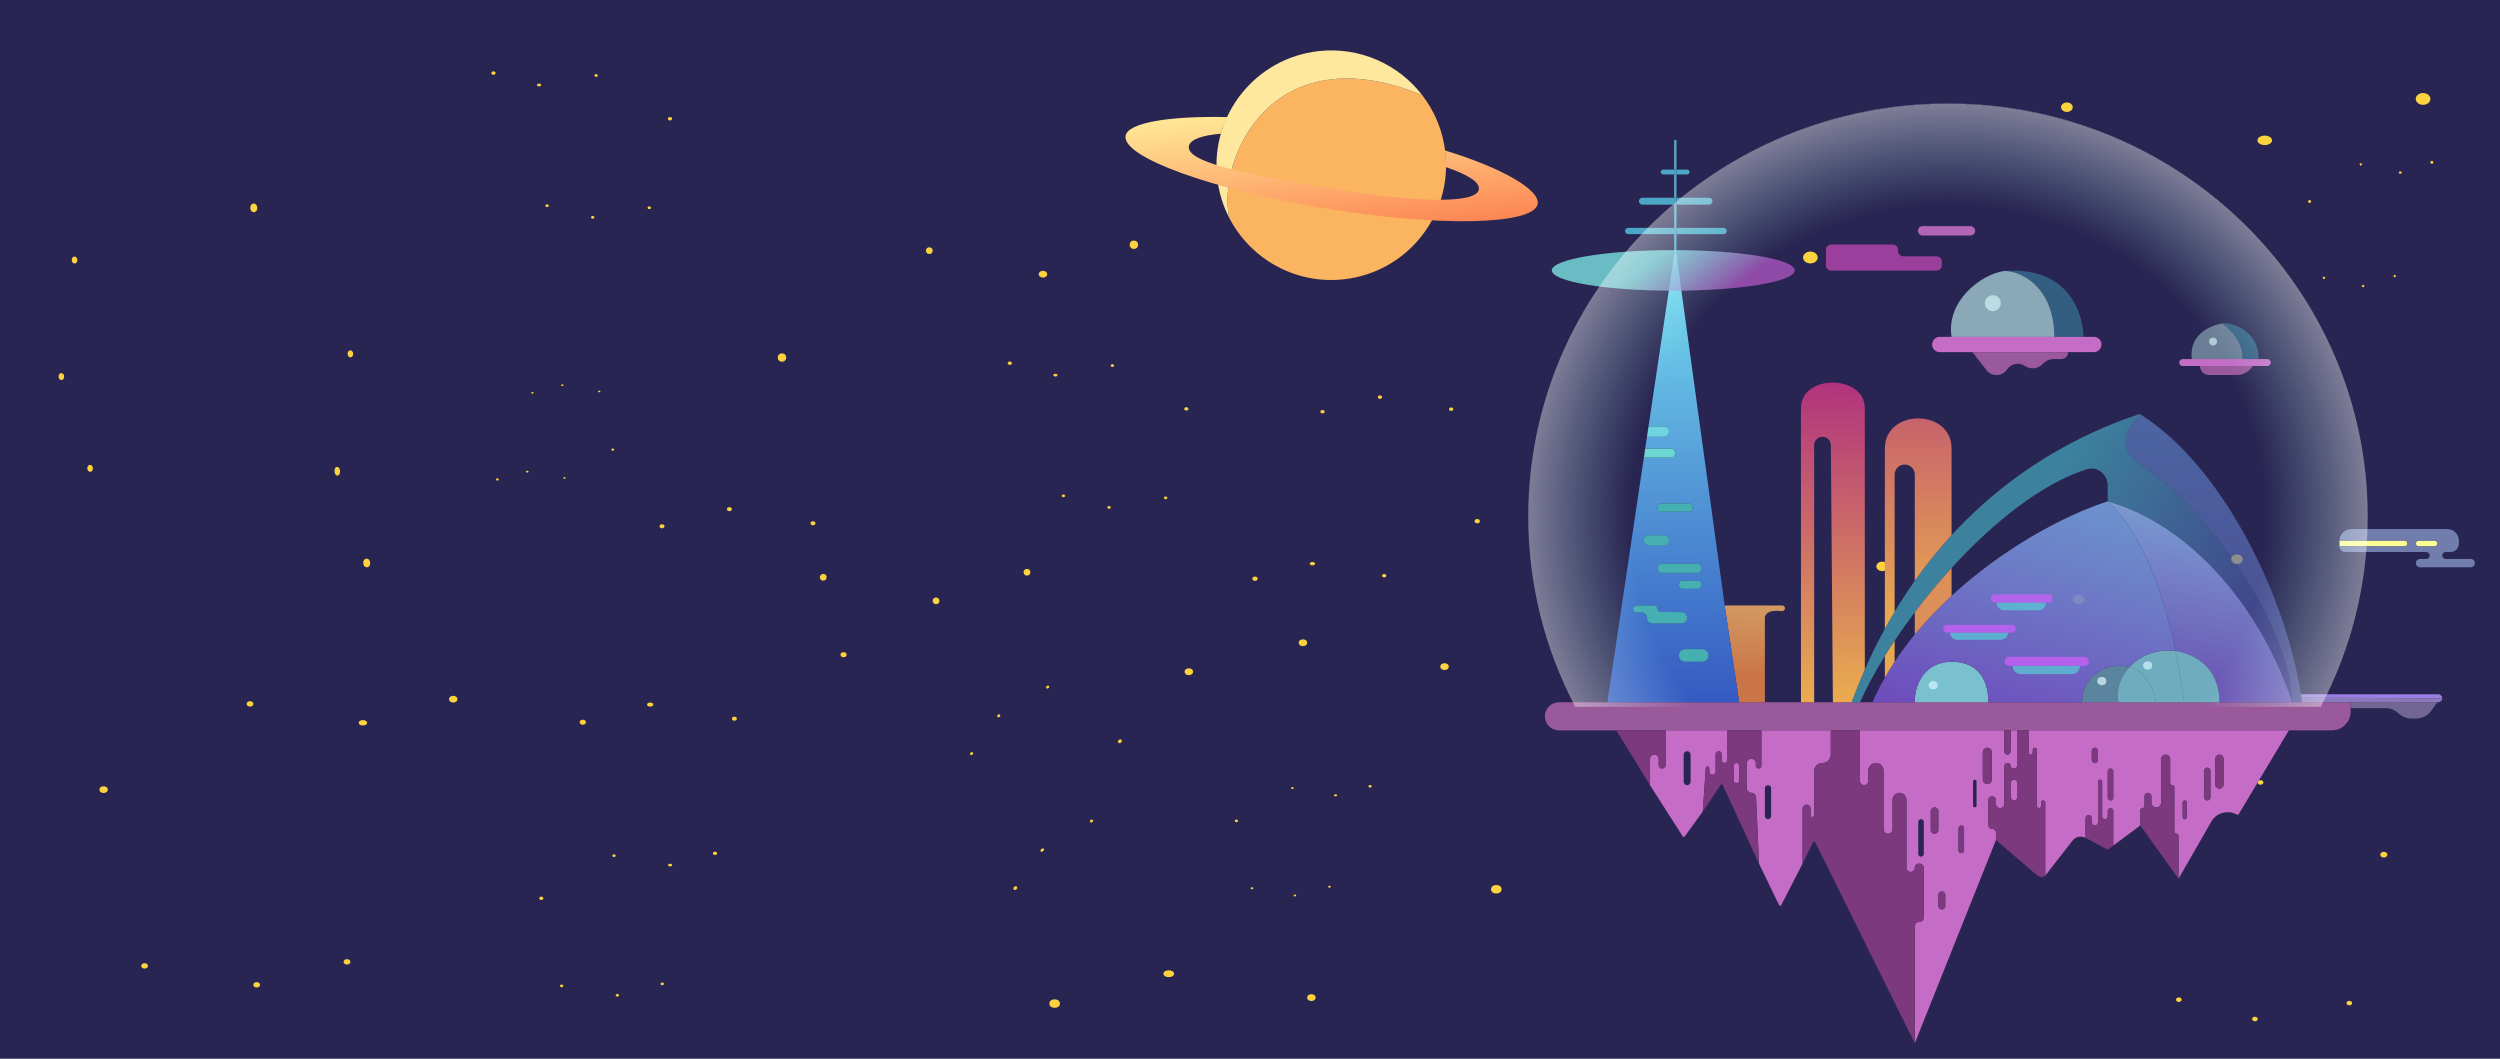 <svg width="4274" height="1810" viewBox="0 0 4274 1810" fill="none" xmlns="http://www.w3.org/2000/svg">
<rect width="4274" height="1810" fill="#E5E5E5"/>
<path d="M4286 -16H-10V1822H4286V-16Z" fill="#292552"/>
<ellipse rx="12.529" ry="10.116" transform="matrix(-1 0 0 1 3095.02 440.217)" fill="#FCD23F"/>
<ellipse rx="10.024" ry="8.093" transform="matrix(-1 0 0 1 3824.22 956.121)" fill="#FCD23F"/>
<ellipse rx="10.024" ry="8.093" transform="matrix(-1 0 0 1 3217.8 968.26)" fill="#FCD23F"/>
<ellipse rx="10.024" ry="8.093" transform="matrix(-1 0 0 1 3553.59 1024.91)" fill="#FCD23F"/>
<ellipse rx="12.529" ry="10.116" transform="matrix(-1 0 0 1 4142.47 169.116)" fill="#FCD23F"/>
<ellipse rx="10.024" ry="8.093" transform="matrix(-1 0 0 1 3533.55 183.278)" fill="#FCD23F"/>
<ellipse rx="12.529" ry="8.093" transform="matrix(-1 0 0 1 3871.83 239.926)" fill="#FCD23F"/>
<circle r="2.5" transform="matrix(-1 0 0 1 3948.5 344.5)" fill="#FCD23F"/>
<circle r="2" transform="matrix(-1 0 0 1 4094 472)" fill="#FCD23F"/>
<circle r="2" transform="matrix(-1 0 0 1 3973 475)" fill="#FCD23F"/>
<circle r="2" transform="matrix(-1 0 0 1 4040 489)" fill="#FCD23F"/>
<circle r="2.5" transform="matrix(-1 0 0 1 4157.5 277.5)" fill="#FCD23F"/>
<circle r="2" transform="matrix(-1 0 0 1 4036 281)" fill="#FCD23F"/>
<ellipse rx="2.5" ry="2" transform="matrix(-1 0 0 1 4103.5 295)" fill="#FCD23F"/>
<ellipse cx="4075.38" cy="1461.14" rx="6.021" ry="4.861" fill="#FCD23F"/>
<ellipse cx="3724.96" cy="1709.06" rx="4.817" ry="3.889" fill="#FCD23F"/>
<ellipse cx="4016.37" cy="1714.89" rx="4.817" ry="3.889" fill="#FCD23F"/>
<ellipse cx="3855.01" cy="1742.11" rx="4.817" ry="3.889" fill="#FCD23F"/>
<ellipse cx="3572.02" cy="1330.86" rx="6.021" ry="4.861" fill="#FCD23F"/>
<ellipse cx="3864.64" cy="1337.67" rx="4.817" ry="3.889" fill="#FCD23F"/>
<ellipse cx="3702.08" cy="1364.89" rx="6.021" ry="3.889" fill="#FCD23F"/>
<ellipse cx="2028.15" cy="699.021" rx="3.61" ry="2.914" fill="#FCD23F"/>
<ellipse cx="1818.06" cy="847.657" rx="2.888" ry="2.332" fill="#FCD23F"/>
<ellipse cx="1992.78" cy="851.155" rx="2.888" ry="2.332" fill="#FCD23F"/>
<ellipse cx="1896.04" cy="867.475" rx="2.888" ry="2.332" fill="#FCD23F"/>
<ellipse cx="1726.37" cy="620.914" rx="3.61" ry="2.914" fill="#FCD23F"/>
<ellipse cx="1901.81" cy="624.995" rx="2.888" ry="2.332" fill="#FCD23F"/>
<ellipse cx="1804.35" cy="641.315" rx="3.61" ry="2.332" fill="#FCD23F"/>
<ellipse cx="1145.39" cy="203.021" rx="3.61" ry="2.914" fill="#FCD23F"/>
<ellipse cx="935.301" cy="351.657" rx="2.888" ry="2.332" fill="#FCD23F"/>
<ellipse cx="1110.02" cy="355.155" rx="2.888" ry="2.332" fill="#FCD23F"/>
<ellipse cx="1013.27" cy="371.475" rx="2.888" ry="2.332" fill="#FCD23F"/>
<ellipse cx="843.611" cy="124.914" rx="3.61" ry="2.914" fill="#FCD23F"/>
<ellipse cx="1019.05" cy="128.995" rx="2.888" ry="2.332" fill="#FCD23F"/>
<ellipse cx="921.583" cy="145.315" rx="3.61" ry="2.332" fill="#FCD23F"/>
<ellipse rx="5.333" ry="4.306" transform="matrix(1 0 0 -1 1442.16 1119.31)" fill="#FCD23F"/>
<ellipse rx="4.266" ry="3.444" transform="matrix(1 0 0 -1 1131.79 899.722)" fill="#FCD23F"/>
<ellipse rx="4.266" ry="3.444" transform="matrix(1 0 0 -1 1389.9 894.556)" fill="#FCD23F"/>
<ellipse rx="4.266" ry="3.444" transform="matrix(1 0 0 -1 1246.98 870.444)" fill="#FCD23F"/>
<ellipse rx="5.333" ry="4.306" transform="matrix(1 0 0 -1 996.332 1234.69)" fill="#FCD23F"/>
<ellipse rx="4.266" ry="3.444" transform="matrix(1 0 0 -1 1255.51 1228.67)" fill="#FCD23F"/>
<ellipse rx="5.333" ry="3.444" transform="matrix(1 0 0 -1 1111.52 1204.56)" fill="#FCD23F"/>
<ellipse rx="9.031" ry="7.292" transform="matrix(1 0 0 -1 2558.06 1520.29)" fill="#FCD23F"/>
<ellipse rx="7.225" ry="5.833" transform="matrix(1 0 0 -1 2032.43 1148.42)" fill="#FCD23F"/>
<ellipse rx="7.225" ry="5.833" transform="matrix(1 0 0 -1 2469.56 1139.67)" fill="#FCD23F"/>
<ellipse rx="7.225" ry="5.833" transform="matrix(1 0 0 -1 2227.51 1098.83)" fill="#FCD23F"/>
<ellipse rx="9.031" ry="7.292" transform="matrix(1 0 0 -1 1803.03 1715.71)" fill="#FCD23F"/>
<ellipse rx="7.225" ry="5.833" transform="matrix(1 0 0 -1 2241.96 1705.5)" fill="#FCD23F"/>
<ellipse rx="9.031" ry="5.833" transform="matrix(1 0 0 -1 1998.11 1664.67)" fill="#FCD23F"/>
<ellipse rx="4.544" ry="3.669" transform="matrix(1 0 0 -1 2525.46 891.002)" fill="#FCD23F"/>
<ellipse rx="3.636" ry="2.935" transform="matrix(1 0 0 -1 2260.97 703.884)" fill="#FCD23F"/>
<ellipse rx="3.636" ry="2.935" transform="matrix(1 0 0 -1 2480.92 699.482)" fill="#FCD23F"/>
<ellipse rx="3.636" ry="2.935" transform="matrix(1 0 0 -1 2359.13 678.935)" fill="#FCD23F"/>
<ellipse rx="4.544" ry="3.669" transform="matrix(1 0 0 -1 2145.55 989.331)" fill="#FCD23F"/>
<ellipse rx="3.636" ry="2.935" transform="matrix(1 0 0 -1 2366.4 984.194)" fill="#FCD23F"/>
<ellipse rx="4.544" ry="2.935" transform="matrix(1 0 0 -1 2243.71 963.648)" fill="#FCD23F"/>
<ellipse rx="2.36" ry="1.905" transform="matrix(1 0 0 -1 1047.64 768.647)" fill="#FCD23F"/>
<ellipse rx="1.888" ry="1.524" transform="matrix(1 0 0 -1 910.301 671.48)" fill="#FCD23F"/>
<ellipse rx="1.888" ry="1.524" transform="matrix(1 0 0 -1 1024.52 669.194)" fill="#FCD23F"/>
<ellipse rx="1.888" ry="1.524" transform="matrix(1 0 0 -1 961.273 658.524)" fill="#FCD23F"/>
<ellipse rx="2.36" ry="1.905" transform="matrix(1 0 0 -1 850.362 819.707)" fill="#FCD23F"/>
<ellipse rx="1.888" ry="1.524" transform="matrix(1 0 0 -1 965.048 817.04)" fill="#FCD23F"/>
<ellipse rx="2.36" ry="1.524" transform="matrix(1 0 0 -1 901.334 806.37)" fill="#FCD23F"/>
<ellipse rx="3.552" ry="2.868" transform="matrix(-1 0 0 1 925.403 1535.73)" fill="#FCD23F"/>
<ellipse rx="2.842" ry="2.295" transform="matrix(-1 0 0 1 1132.16 1682.01)" fill="#FCD23F"/>
<ellipse rx="2.842" ry="2.295" transform="matrix(-1 0 0 1 960.216 1685.45)" fill="#FCD23F"/>
<ellipse rx="2.842" ry="2.295" transform="matrix(-1 0 0 1 1055.42 1701.51)" fill="#FCD23F"/>
<ellipse rx="3.552" ry="2.868" transform="matrix(-1 0 0 1 1222.39 1458.87)" fill="#FCD23F"/>
<ellipse rx="2.842" ry="2.295" transform="matrix(-1 0 0 1 1049.74 1462.88)" fill="#FCD23F"/>
<ellipse rx="3.552" ry="2.295" transform="matrix(-1 0 0 1 1145.65 1478.95)" fill="#FCD23F"/>
<ellipse rx="7.15" ry="5.772" transform="matrix(-1 0 0 1 177.149 1349.99)" fill="#FCD23F"/>
<ellipse rx="5.72" ry="4.618" transform="matrix(-1 0 0 1 593.25 1644.38)" fill="#FCD23F"/>
<ellipse rx="5.72" ry="4.618" transform="matrix(-1 0 0 1 247.214 1651.31)" fill="#FCD23F"/>
<ellipse rx="5.72" ry="4.618" transform="matrix(-1 0 0 1 438.823 1683.63)" fill="#FCD23F"/>
<ellipse rx="7.15" ry="5.772" transform="matrix(-1 0 0 1 774.85 1195.3)" fill="#FCD23F"/>
<ellipse rx="5.72" ry="4.618" transform="matrix(-1 0 0 1 427.382 1203.38)" fill="#FCD23F"/>
<ellipse rx="7.15" ry="4.618" transform="matrix(-1 0 0 1 620.419 1235.7)" fill="#FCD23F"/>
<ellipse rx="2.734" ry="2.207" transform="matrix(-1 0 0 1 2113.73 1403.36)" fill="#FCD23F"/>
<ellipse rx="2.187" ry="1.766" transform="matrix(-1 0 0 1 2272.83 1515.92)" fill="#FCD23F"/>
<ellipse rx="2.187" ry="1.766" transform="matrix(-1 0 0 1 2140.52 1518.56)" fill="#FCD23F"/>
<ellipse rx="2.187" ry="1.766" transform="matrix(-1 0 0 1 2213.78 1530.92)" fill="#FCD23F"/>
<ellipse rx="2.734" ry="2.207" transform="matrix(-1 0 0 1 2342.27 1344.21)" fill="#FCD23F"/>
<ellipse rx="2.187" ry="1.766" transform="matrix(-1 0 0 1 2209.41 1347.3)" fill="#FCD23F"/>
<ellipse rx="2.734" ry="1.766" transform="matrix(-1 0 0 1 2283.22 1359.66)" fill="#FCD23F"/>
<ellipse rx="7.376" ry="5.955" transform="matrix(-0.055 -0.999 -0.999 0.055 433.872 355.409)" fill="#FCD23F"/>
<ellipse rx="5.901" ry="4.764" transform="matrix(-0.055 -0.999 -0.999 0.055 154.047 800.666)" fill="#FCD23F"/>
<ellipse rx="5.901" ry="4.764" transform="matrix(-0.055 -0.999 -0.999 0.055 127.409 444.571)" fill="#FCD23F"/>
<ellipse rx="5.901" ry="4.764" transform="matrix(-0.055 -0.999 -0.999 0.055 104.907 643.789)" fill="#FCD23F"/>
<ellipse rx="7.376" ry="5.955" transform="matrix(-0.055 -0.999 -0.999 0.055 626.925 962.439)" fill="#FCD23F"/>
<ellipse rx="5.901" ry="4.764" transform="matrix(-0.055 -0.999 -0.999 0.055 599.018 604.935)" fill="#FCD23F"/>
<ellipse rx="7.376" ry="4.764" transform="matrix(-0.055 -0.999 -0.999 0.055 576.596 805.622)" fill="#FCD23F"/>
<ellipse rx="3.569" ry="2.882" transform="matrix(0.766 -0.643 -0.643 -0.766 1914.57 1267.28)" fill="#FCD23F"/>
<ellipse rx="2.855" ry="2.305" transform="matrix(0.766 -0.643 -0.643 -0.766 1661 1288.35)" fill="#FCD23F"/>
<ellipse rx="2.855" ry="2.305" transform="matrix(0.766 -0.643 -0.643 -0.766 1791.05 1174.6)" fill="#FCD23F"/>
<ellipse rx="2.855" ry="2.305" transform="matrix(0.766 -0.643 -0.643 -0.766 1707.43 1223.76)" fill="#FCD23F"/>
<ellipse rx="3.569" ry="2.882" transform="matrix(0.766 -0.643 -0.643 -0.766 1735.77 1518.32)" fill="#FCD23F"/>
<ellipse rx="2.855" ry="2.305" transform="matrix(0.766 -0.643 -0.643 -0.766 1865.99 1403.67)" fill="#FCD23F"/>
<ellipse rx="3.569" ry="2.305" transform="matrix(0.766 -0.643 -0.643 -0.766 1781.83 1453.29)" fill="#FCD23F"/>
<circle r="7.196" transform="matrix(-1 0 0 1 1336.9 611.299)" fill="#FCD23F"/>
<circle r="5.757" transform="matrix(-1 0 0 1 1755.72 978.308)" fill="#FCD23F"/>
<circle r="5.757" transform="matrix(-1 0 0 1 1407.42 986.944)" fill="#FCD23F"/>
<circle r="5.757" transform="matrix(-1 0 0 1 1600.28 1027.24)" fill="#FCD23F"/>
<circle r="7.196" transform="matrix(-1 0 0 1 1938.5 418.439)" fill="#FCD23F"/>
<circle r="5.757" transform="matrix(-1 0 0 1 1588.76 428.514)" fill="#FCD23F"/>
<ellipse rx="7.196" ry="5.757" transform="matrix(-1 0 0 1 1783.06 468.813)" fill="#FCD23F"/>
<g filter="url(#filter0_d_0_1)">
<path d="M2471.01 256.965C2482.87 364.699 2405.14 461.647 2297.41 473.504C2214.43 482.636 2137.85 438.627 2101.62 368.694C2079.92 268.417 2173.12 52.829 2431.43 158.655C2452.71 186.227 2466.92 219.811 2471.01 256.965Z" fill="#FFB660" fill-opacity="0.98"/>
<path d="M2080.87 299.902C2069.01 192.167 2146.74 95.219 2254.47 83.363C2325.05 75.595 2391 106.276 2431.43 158.655C2173.12 52.829 2079.92 268.417 2101.62 368.694C2090.81 347.83 2083.59 324.658 2080.87 299.902Z" fill="#FFEA9E" fill-opacity="0.99"/>
<path fill-rule="evenodd" clip-rule="evenodd" d="M1924.28 228.289C1918.29 264.659 2071.15 320.151 2265.72 352.233C2460.29 384.316 2622.87 380.84 2628.87 344.47C2632.81 320.589 2568.12 282.999 2470.09 253.116C2471.19 258.39 2471.82 269.225 2471.04 281.383C2508.94 294.249 2530.37 307.33 2528.27 319.765C2523.75 346.519 2410.46 341.054 2267.34 316.892C2124.21 292.73 2027.97 272.751 2032.49 245.997C2034.4 234.684 2054.3 227.387 2087.46 224.558C2089.93 215.495 2093.5 205.642 2099.07 196.22C2000.4 193.912 1928.06 205.387 1924.28 228.289Z" fill="url(#paint0_linear_0_1)"/>
</g>
<path d="M3986.62 1248.62C4004.29 1248.62 4018.62 1234.3 4018.62 1216.62V1210.66V1200.57H3935.57H3918.96H3794.37H3733.86H3685.22H3621.74H3559.45H3544.03H3399.28H3273.51H3201.13H3179.78H3165.54H3133.5H3101.47H3078.93H3017.23H2973.33H2747.9H2665.14C2651.87 1200.57 2641.11 1211.33 2641.11 1224.6C2641.11 1237.87 2651.87 1248.62 2665.14 1248.62H2763.32H2847.56H2953.16H3011.3H3129.94H3179.78H3426.57H3437.84H3449.11H3468.09H3913.02H3986.62Z" fill="#99599A"/>
<path fill-rule="evenodd" clip-rule="evenodd" d="M3273.51 1783.59L3412.33 1436.09V1423.63C3412.33 1420.03 3409.41 1417.11 3405.8 1417.11C3402.2 1417.11 3399.28 1414.18 3399.28 1410.58V1367.87C3399.28 1364.26 3402.2 1361.34 3405.8 1361.34C3409.41 1361.34 3412.33 1364.26 3412.33 1367.87V1374.39C3412.33 1378.32 3415.51 1381.51 3419.45 1381.51C3423.38 1381.51 3426.57 1378.32 3426.57 1374.39V1309.73C3426.57 1306.78 3428.96 1304.39 3431.9 1304.39H3432.5C3435.12 1304.39 3437.24 1306.51 3437.24 1309.14C3437.24 1311.76 3439.37 1313.88 3441.99 1313.88H3443.18C3446.45 1313.88 3449.11 1311.23 3449.11 1307.95V1248.62H3437.84L3437.32 1284.85C3437.28 1287.79 3434.88 1290.15 3431.94 1290.15C3428.97 1290.15 3426.57 1287.74 3426.57 1284.77V1248.62H3179.78V1335.24C3179.78 1339.17 3182.96 1342.36 3186.9 1342.36C3190.83 1342.36 3194.01 1339.17 3194.01 1335.24V1317.44C3194.01 1310.23 3199.86 1304.39 3207.07 1304.39C3214.27 1304.39 3220.12 1310.23 3220.12 1317.44V1417.7C3220.12 1421.96 3223.57 1425.41 3227.83 1425.41C3232.09 1425.41 3235.54 1421.96 3235.54 1417.7V1367.27C3235.54 1360.72 3240.85 1355.41 3247.41 1355.41C3253.96 1355.41 3259.27 1360.72 3259.27 1367.27V1483.55C3259.27 1487.48 3262.46 1490.67 3266.39 1490.67C3270.32 1490.67 3273.51 1487.48 3273.51 1483.55C3273.51 1479.62 3276.7 1476.43 3280.63 1476.43H3281.22C3285.48 1476.43 3288.93 1479.88 3288.93 1484.14V1568.38C3288.93 1572.64 3285.48 1576.09 3281.22 1576.09C3276.96 1576.09 3273.51 1579.55 3273.51 1583.81V1783.59ZM3284.19 1464.56C3281.57 1464.56 3279.44 1462.44 3279.44 1459.82V1405.24C3279.44 1402.62 3281.57 1400.49 3284.19 1400.49C3286.81 1400.49 3288.93 1402.62 3288.93 1405.24V1459.82C3288.93 1462.44 3286.81 1464.56 3284.19 1464.56ZM3307.32 1425.41C3303.72 1425.41 3300.8 1422.49 3300.8 1418.88V1386.85C3300.8 1383.25 3303.72 1380.32 3307.32 1380.32C3310.93 1380.32 3313.85 1383.25 3313.85 1386.85V1418.88C3313.85 1422.49 3310.93 1425.41 3307.32 1425.41ZM3395.76 1340.18C3392.26 1339.37 3389.78 1336.25 3389.78 1332.66V1286C3389.78 1281.74 3393.24 1278.29 3397.5 1278.29C3401.76 1278.29 3405.21 1281.74 3405.21 1286V1332.66C3405.21 1337.62 3400.59 1341.29 3395.76 1340.18ZM3319.78 1554.74C3316.51 1554.74 3313.85 1552.08 3313.85 1548.8V1529.82C3313.85 1526.54 3316.51 1523.89 3319.78 1523.89C3323.06 1523.89 3325.71 1526.54 3325.71 1529.82V1548.8C3325.71 1552.08 3323.06 1554.74 3319.78 1554.74ZM3376.14 1380.32C3374.5 1380.32 3373.17 1379 3373.17 1377.36V1335.83C3373.17 1334.19 3374.5 1332.86 3376.14 1332.86C3377.78 1332.86 3379.11 1334.19 3379.11 1335.83V1377.36C3379.11 1379 3377.78 1380.32 3376.14 1380.32ZM3353 1458.63C3350.38 1458.63 3348.26 1456.51 3348.26 1453.89V1415.92C3348.26 1413.3 3350.38 1411.17 3353 1411.17C3355.62 1411.17 3357.75 1413.3 3357.75 1415.92V1453.89C3357.75 1456.51 3355.62 1458.63 3353 1458.63Z" fill="#C46CC6"/>
<path fill-rule="evenodd" clip-rule="evenodd" d="M3011.3 1248.62V1309.14C3011.3 1311.76 3009.17 1313.88 3006.55 1313.88C3003.93 1313.88 3001.8 1311.76 3001.8 1309.14V1304.98C3001.8 1300.72 2998.35 1297.27 2994.09 1297.27C2989.83 1297.27 2986.38 1300.72 2986.38 1304.98V1347.52C2986.38 1351.88 2989.91 1355.41 2994.26 1355.41C2998.48 1355.41 3001.95 1358.73 3002.14 1362.94L3007.19 1476.43L3041.59 1547.43C3042.3 1548.92 3044.41 1548.94 3045.16 1547.48L3081.7 1476.43V1382.5C3081.7 1378.68 3084.8 1375.58 3088.62 1375.58C3092.44 1375.58 3095.54 1378.68 3095.54 1382.5V1393.97C3095.54 1395.61 3096.86 1396.93 3098.5 1396.93C3100.14 1396.93 3101.47 1395.61 3101.47 1393.97V1318.63C3101.47 1310.76 3107.84 1304.39 3115.71 1304.39C3123.57 1304.39 3129.94 1298.01 3129.94 1290.15V1248.62H3011.3ZM3022.57 1400.49C3019.62 1400.49 3017.23 1398.1 3017.23 1395.16V1347.7C3017.23 1344.75 3019.62 1342.36 3022.57 1342.36C3025.52 1342.36 3027.91 1344.75 3027.91 1347.7V1395.16C3027.91 1398.1 3025.52 1400.49 3022.57 1400.49Z" fill="#C46CC6"/>
<path fill-rule="evenodd" clip-rule="evenodd" d="M2820.87 1342.36L2876.83 1429.92C2877.59 1431.11 2879.31 1431.16 2880.13 1430.02L2911.04 1387.44L2916.18 1313.18C2916.29 1311.57 2917.63 1310.32 2919.24 1310.32C2920.94 1310.32 2922.31 1311.7 2922.31 1313.39V1319.22C2922.31 1322.17 2924.7 1324.56 2927.65 1324.56C2930.6 1324.56 2932.99 1322.17 2932.99 1319.22V1289.56C2932.99 1286.61 2935.38 1284.22 2938.33 1284.22C2941.28 1284.22 2943.67 1286.61 2943.67 1289.56V1299.64C2943.67 1302.26 2945.79 1304.39 2948.41 1304.39C2951.03 1304.39 2953.16 1302.26 2953.16 1299.64V1248.62H2847.56V1307.95C2847.56 1311.23 2844.91 1313.88 2841.63 1313.88C2838.35 1313.88 2835.7 1311.23 2835.7 1307.95V1297.57C2835.7 1293.47 2832.38 1290.15 2828.28 1290.15C2824.19 1290.15 2820.87 1293.47 2820.87 1297.57V1342.36ZM2884.34 1342.36C2881.07 1342.36 2878.41 1339.7 2878.41 1336.42V1290.15C2878.41 1286.88 2881.07 1284.22 2884.34 1284.22C2887.62 1284.22 2890.28 1286.88 2890.28 1290.15V1336.42C2890.28 1339.7 2887.62 1342.36 2884.34 1342.36Z" fill="#C46CC6"/>
<path fill-rule="evenodd" clip-rule="evenodd" d="M3724.37 1502.39L3780.45 1404.6C3788.43 1390.7 3805.45 1384.84 3820.29 1390.88L3824.82 1392.73C3825.73 1393.1 3826.78 1392.75 3827.29 1391.9L3913.02 1248.62H3468.09V1286.59C3468.09 1288.56 3469.69 1290.15 3471.65 1290.15C3473.62 1290.15 3475.21 1288.56 3475.21 1286.59V1281.85C3475.21 1279.88 3476.8 1278.29 3478.77 1278.29C3480.74 1278.29 3482.33 1279.88 3482.33 1281.85V1377.95C3482.33 1379.92 3483.92 1381.51 3485.89 1381.51C3487.86 1381.51 3489.45 1379.92 3489.45 1377.95V1372.02C3489.45 1370.05 3491.04 1368.46 3493.01 1368.46C3494.97 1368.46 3496.57 1370.05 3496.57 1372.02V1496.96L3543.23 1437.08C3548.49 1430.34 3557.84 1428.36 3565.38 1432.39V1398.71C3565.38 1395.77 3567.77 1393.38 3570.72 1393.38C3573.67 1393.38 3576.06 1395.77 3576.06 1398.71V1405.83C3576.06 1408.78 3578.45 1411.17 3581.4 1411.17C3584.35 1411.17 3586.74 1408.78 3586.74 1405.83V1336.42C3586.74 1334.46 3588.33 1332.86 3590.3 1332.86C3592.27 1332.86 3593.86 1334.46 3593.86 1336.42V1395.75C3593.86 1398.37 3595.98 1400.49 3598.61 1400.49C3601.23 1400.49 3603.35 1398.37 3603.35 1395.75V1386.26C3603.35 1383.64 3605.48 1381.51 3608.1 1381.51C3610.72 1381.51 3612.84 1383.64 3612.84 1386.26V1445.63L3659.12 1411.17V1385.07C3659.12 1383.1 3660.71 1381.51 3662.68 1381.51C3664.64 1381.51 3666.23 1379.92 3666.23 1377.95V1361.34C3666.23 1358.06 3668.89 1355.41 3672.17 1355.41C3675.44 1355.41 3678.1 1358.06 3678.1 1361.34V1372.02C3678.1 1376.61 3681.82 1380.32 3686.4 1380.32C3690.99 1380.32 3694.71 1376.61 3694.71 1372.02V1297.86C3694.71 1293.6 3698.16 1290.15 3702.42 1290.15C3706.68 1290.15 3710.13 1293.6 3710.13 1297.86V1338.8C3710.13 1340.76 3711.73 1342.36 3713.69 1342.36C3715.66 1342.36 3717.25 1343.95 3717.25 1345.92V1421.85C3717.25 1423.82 3718.85 1425.41 3720.81 1425.41C3722.78 1425.41 3724.37 1427 3724.37 1428.97V1502.39ZM3608.1 1368.46C3605.48 1368.46 3603.35 1366.33 3603.35 1363.71V1318.63C3603.35 1316.01 3605.48 1313.88 3608.1 1313.88C3610.72 1313.88 3612.84 1316.01 3612.84 1318.63V1363.71C3612.84 1366.33 3610.72 1368.46 3608.1 1368.46ZM3773.61 1368.46C3770.66 1368.46 3768.27 1366.07 3768.27 1363.12V1317.73C3768.27 1315.43 3769.74 1313.39 3771.92 1312.66C3775.38 1311.51 3778.95 1314.09 3778.95 1317.73V1363.12C3778.95 1366.07 3776.56 1368.46 3773.61 1368.46ZM3794.37 1348.29C3790.44 1348.29 3787.26 1345.1 3787.26 1341.17V1297.27C3787.26 1293.34 3790.44 1290.15 3794.37 1290.15C3798.31 1290.15 3801.49 1293.34 3801.49 1297.27V1341.17C3801.49 1345.1 3798.31 1348.29 3794.37 1348.29ZM3735.05 1400.49C3733.08 1400.49 3731.49 1398.9 3731.49 1396.93V1372.02C3731.49 1370.05 3733.08 1368.46 3735.05 1368.46C3737.02 1368.46 3738.61 1370.05 3738.61 1372.02V1396.93C3738.61 1398.9 3737.02 1400.49 3735.05 1400.49ZM3581.4 1304.39C3578.45 1304.39 3576.06 1302 3576.06 1299.05V1283.63C3576.06 1280.68 3578.45 1278.29 3581.4 1278.29C3584.35 1278.29 3586.74 1280.68 3586.74 1283.63V1299.05C3586.74 1302 3584.35 1304.39 3581.4 1304.39Z" fill="#C46CC6"/>
<path d="M2968.58 1304.39C2965.96 1304.39 2963.84 1306.51 2963.84 1309.14V1334.05C2963.84 1336.67 2965.96 1338.8 2968.58 1338.8C2971.2 1338.8 2973.33 1336.67 2973.33 1334.05V1309.14C2973.33 1306.51 2971.2 1304.39 2968.58 1304.39Z" fill="#C46CC6"/>
<path d="M3443.47 1332.86C3440.36 1332.86 3437.84 1335.39 3437.84 1338.5V1362.82C3437.84 1365.94 3440.36 1368.46 3443.47 1368.46C3446.59 1368.46 3449.11 1365.94 3449.11 1362.82V1338.5C3449.11 1335.39 3446.59 1332.86 3443.47 1332.86Z" fill="#C46CC6"/>
<path d="M2763.32 1248.62L2820.87 1342.36V1297.57C2820.87 1293.47 2824.19 1290.15 2828.28 1290.15C2832.38 1290.15 2835.7 1293.47 2835.7 1297.57V1307.95C2835.7 1311.23 2838.35 1313.88 2841.63 1313.88C2844.91 1313.88 2847.56 1311.23 2847.56 1307.95V1248.62H2763.32Z" fill="#7C397D"/>
<path fill-rule="evenodd" clip-rule="evenodd" d="M2911.04 1387.44L2941.68 1341.76C2942.55 1340.46 2944.51 1340.61 2945.16 1342.03L3007.19 1476.43L3002.14 1362.94C3001.95 1358.73 2998.48 1355.41 2994.26 1355.41C2989.91 1355.41 2986.38 1351.88 2986.38 1347.52V1304.98C2986.38 1300.72 2989.83 1297.27 2994.09 1297.27C2998.35 1297.27 3001.8 1300.72 3001.8 1304.98V1309.14C3001.8 1311.76 3003.93 1313.88 3006.55 1313.88C3009.17 1313.88 3011.3 1311.76 3011.3 1309.14V1248.62H2953.16V1299.64C2953.16 1302.26 2951.03 1304.39 2948.41 1304.39C2945.79 1304.39 2943.67 1302.26 2943.67 1299.64V1289.56C2943.67 1286.61 2941.28 1284.22 2938.33 1284.22C2935.38 1284.22 2932.99 1286.61 2932.99 1289.56V1319.22C2932.99 1322.17 2930.6 1324.56 2927.65 1324.56C2924.7 1324.56 2922.31 1322.17 2922.31 1319.22V1313.39C2922.31 1311.7 2920.94 1310.32 2919.24 1310.32C2917.63 1310.32 2916.29 1311.57 2916.18 1313.18L2911.04 1387.44ZM2968.58 1338.8C2965.96 1338.8 2963.84 1336.67 2963.84 1334.05V1309.14C2963.84 1306.51 2965.96 1304.39 2968.58 1304.39C2971.2 1304.39 2973.33 1306.51 2973.33 1309.14V1334.05C2973.33 1336.67 2971.2 1338.8 2968.58 1338.8Z" fill="#7C397D"/>
<path d="M3099.68 1439.74C3100.41 1438.25 3102.53 1438.24 3103.27 1439.73L3273.51 1783.59V1583.81C3273.51 1579.55 3276.96 1576.09 3281.22 1576.09C3285.48 1576.09 3288.93 1572.64 3288.93 1568.38V1484.14C3288.93 1479.88 3285.48 1476.43 3281.22 1476.43H3280.63C3276.7 1476.43 3273.51 1479.62 3273.51 1483.55C3273.51 1487.48 3270.32 1490.67 3266.39 1490.67C3262.46 1490.67 3259.27 1487.48 3259.27 1483.55V1367.27C3259.27 1360.72 3253.96 1355.41 3247.41 1355.41C3240.85 1355.41 3235.54 1360.72 3235.54 1367.27V1417.7C3235.54 1421.96 3232.09 1425.41 3227.83 1425.41C3223.57 1425.41 3220.12 1421.96 3220.12 1417.7V1317.44C3220.12 1310.23 3214.27 1304.39 3207.07 1304.39C3199.86 1304.39 3194.01 1310.23 3194.01 1317.44V1335.24C3194.01 1339.17 3190.83 1342.36 3186.9 1342.36C3182.96 1342.36 3179.78 1339.17 3179.78 1335.24V1248.62H3129.94V1290.15C3129.94 1298.01 3123.57 1304.39 3115.71 1304.39C3107.84 1304.39 3101.47 1310.76 3101.47 1318.63V1393.97C3101.47 1395.61 3100.14 1396.93 3098.5 1396.93C3096.86 1396.93 3095.54 1395.61 3095.54 1393.97V1382.5C3095.54 1378.68 3092.44 1375.58 3088.62 1375.58C3084.8 1375.58 3081.7 1378.68 3081.7 1382.5V1476.43L3099.68 1439.74Z" fill="#7C397D"/>
<path fill-rule="evenodd" clip-rule="evenodd" d="M3412.33 1436.09L3482.66 1496.55C3486.62 1499.96 3492.42 1500.13 3496.57 1496.96V1372.02C3496.57 1370.05 3494.97 1368.46 3493.01 1368.46C3491.04 1368.46 3489.45 1370.05 3489.45 1372.02V1377.95C3489.45 1379.92 3487.86 1381.51 3485.89 1381.51C3483.92 1381.51 3482.33 1379.92 3482.33 1377.95V1281.85C3482.33 1279.88 3480.74 1278.29 3478.77 1278.29C3476.8 1278.29 3475.21 1279.88 3475.21 1281.85V1286.59C3475.21 1288.56 3473.62 1290.15 3471.65 1290.15C3469.69 1290.15 3468.09 1288.56 3468.09 1286.59V1248.62H3449.11V1307.95C3449.11 1311.23 3446.45 1313.88 3443.18 1313.88H3441.99C3439.37 1313.88 3437.24 1311.76 3437.24 1309.14C3437.24 1306.51 3435.12 1304.39 3432.5 1304.39H3431.9C3428.96 1304.39 3426.57 1306.78 3426.57 1309.73V1374.39C3426.57 1378.32 3423.38 1381.51 3419.45 1381.51C3415.51 1381.51 3412.33 1378.32 3412.33 1374.39V1367.87C3412.33 1364.26 3409.41 1361.34 3405.8 1361.34C3402.2 1361.34 3399.28 1364.26 3399.28 1367.87V1410.58C3399.28 1414.18 3402.2 1417.11 3405.8 1417.11C3409.41 1417.11 3412.33 1420.03 3412.33 1423.63V1436.09ZM3443.47 1368.46C3440.36 1368.46 3437.84 1365.94 3437.84 1362.82V1338.5C3437.84 1335.39 3440.36 1332.86 3443.47 1332.86C3446.59 1332.86 3449.11 1335.39 3449.11 1338.5V1362.82C3449.11 1365.94 3446.59 1368.46 3443.47 1368.46Z" fill="#7C397D"/>
<path d="M3397.5 1278.29C3393.24 1278.29 3389.78 1281.74 3389.78 1286V1332.66C3389.78 1336.25 3392.26 1339.37 3395.76 1340.18C3400.59 1341.29 3405.21 1337.62 3405.21 1332.66V1286C3405.21 1281.74 3401.76 1278.29 3397.5 1278.29Z" fill="#7C397D"/>
<path d="M3426.57 1248.62V1284.77C3426.57 1287.74 3428.97 1290.15 3431.94 1290.15C3434.88 1290.15 3437.28 1287.79 3437.32 1284.85L3437.84 1248.62H3426.57Z" fill="#7C397D"/>
<path d="M3307.32 1380.32C3303.72 1380.32 3300.8 1383.25 3300.8 1386.85V1418.88C3300.8 1422.49 3303.72 1425.41 3307.32 1425.41C3310.93 1425.41 3313.85 1422.49 3313.85 1418.88V1386.85C3313.85 1383.25 3310.93 1380.32 3307.32 1380.32Z" fill="#7C397D"/>
<path d="M3353 1411.17C3350.38 1411.17 3348.26 1413.3 3348.26 1415.92V1453.89C3348.26 1456.51 3350.38 1458.63 3353 1458.63C3355.62 1458.63 3357.75 1456.51 3357.75 1453.89V1415.92C3357.75 1413.3 3355.62 1411.17 3353 1411.17Z" fill="#7C397D"/>
<path d="M3319.78 1523.89C3316.51 1523.89 3313.85 1526.54 3313.85 1529.82V1548.8C3313.85 1552.08 3316.51 1554.74 3319.78 1554.74C3323.06 1554.74 3325.71 1552.08 3325.71 1548.8V1529.82C3325.71 1526.54 3323.06 1523.89 3319.78 1523.89Z" fill="#7C397D"/>
<path d="M3565.38 1432.39L3602.23 1452.1C3602.91 1452.47 3603.75 1452.4 3604.37 1451.94L3612.84 1445.63V1386.26C3612.84 1383.64 3610.72 1381.51 3608.1 1381.51C3605.48 1381.51 3603.35 1383.64 3603.35 1386.26V1395.75C3603.35 1398.37 3601.23 1400.49 3598.61 1400.49C3595.98 1400.49 3593.86 1398.37 3593.86 1395.75V1336.42C3593.86 1334.46 3592.27 1332.86 3590.3 1332.86C3588.33 1332.86 3586.74 1334.46 3586.74 1336.42V1405.83C3586.74 1408.78 3584.35 1411.17 3581.4 1411.17C3578.45 1411.17 3576.06 1408.78 3576.06 1405.83V1398.71C3576.06 1395.77 3573.67 1393.38 3570.72 1393.38C3567.77 1393.38 3565.38 1395.77 3565.38 1398.71V1432.39Z" fill="#7C397D"/>
<path d="M3581.4 1278.29C3578.45 1278.29 3576.06 1280.68 3576.06 1283.63V1299.05C3576.06 1302 3578.45 1304.39 3581.4 1304.39C3584.35 1304.39 3586.74 1302 3586.74 1299.05V1283.63C3586.74 1280.68 3584.35 1278.29 3581.4 1278.29Z" fill="#7C397D"/>
<path d="M3608.1 1313.88C3605.48 1313.88 3603.35 1316.01 3603.35 1318.63V1363.71C3603.35 1366.33 3605.48 1368.46 3608.1 1368.46C3610.72 1368.46 3612.84 1366.33 3612.84 1363.71V1318.63C3612.84 1316.01 3610.72 1313.88 3608.1 1313.88Z" fill="#7C397D"/>
<path d="M3659.12 1411.17L3724.37 1502.39V1428.97C3724.37 1427 3722.78 1425.41 3720.81 1425.41C3718.85 1425.41 3717.25 1423.82 3717.25 1421.85V1345.92C3717.25 1343.95 3715.66 1342.36 3713.69 1342.36C3711.73 1342.36 3710.13 1340.76 3710.13 1338.8V1297.86C3710.13 1293.6 3706.68 1290.15 3702.42 1290.15C3698.16 1290.15 3694.71 1293.6 3694.71 1297.86V1372.02C3694.71 1376.61 3690.99 1380.32 3686.4 1380.32C3681.82 1380.32 3678.1 1376.61 3678.1 1372.02V1361.34C3678.1 1358.06 3675.44 1355.41 3672.17 1355.41C3668.89 1355.41 3666.23 1358.06 3666.23 1361.34V1377.95C3666.23 1379.92 3664.64 1381.51 3662.68 1381.51C3660.71 1381.51 3659.12 1383.1 3659.12 1385.07V1411.17Z" fill="#7C397D"/>
<path d="M3735.05 1368.46C3733.08 1368.46 3731.49 1370.05 3731.49 1372.02V1396.93C3731.49 1398.9 3733.08 1400.49 3735.05 1400.49C3737.02 1400.49 3738.61 1398.9 3738.61 1396.93V1372.02C3738.61 1370.05 3737.02 1368.46 3735.05 1368.46Z" fill="#7C397D"/>
<path d="M3771.92 1312.66C3769.74 1313.39 3768.27 1315.43 3768.27 1317.73V1363.12C3768.27 1366.07 3770.66 1368.46 3773.61 1368.46C3776.56 1368.46 3778.95 1366.07 3778.95 1363.12V1317.73C3778.95 1314.09 3775.38 1311.51 3771.92 1312.66Z" fill="#7C397D"/>
<path d="M3794.37 1290.15C3790.44 1290.15 3787.26 1293.34 3787.26 1297.27V1341.17C3787.26 1345.1 3790.44 1348.29 3794.37 1348.29C3798.31 1348.29 3801.49 1345.1 3801.49 1341.17V1297.27C3801.49 1293.34 3798.31 1290.15 3794.37 1290.15Z" fill="#7C397D"/>
<path d="M3656.14 792.12C3636.81 780.128 3627.01 752.338 3639.94 733.622L3657.93 707.589C3597.09 728.129 3460.36 780.12 3336.39 914.97C3314.89 938.357 3293.78 964.237 3273.51 992.877C3261.71 1009.54 3250.2 1027.15 3239.07 1045.74C3233.4 1055.22 3227.82 1064.96 3222.35 1074.96C3210.35 1096.9 3198.89 1120.11 3188.08 1144.67C3180.2 1162.58 3172.67 1181.2 3165.54 1200.57H3179.78C3191.02 1175.55 3205.44 1148.8 3222.35 1121.41C3227.68 1112.77 3233.26 1104.06 3239.07 1095.33C3249.82 1079.18 3261.34 1062.92 3273.51 1046.79C3293 1020.93 3314.15 995.376 3336.39 971.01C3408.23 892.325 3491.55 826.053 3567.81 802.208C3586.26 796.439 3603.35 811.361 3603.35 830.694V857.086C3731.49 892.68 3858.25 1020.82 3918.96 1200.57C3913.81 1057.91 3760.21 856.681 3656.14 792.12Z" fill="url(#paint1_linear_0_1)" fill-opacity="0.8"/>
<path d="M3935.57 1200.57C3935.23 1198.01 3934.88 1195.44 3934.51 1192.86C3934.22 1190.89 3933.93 1188.91 3933.62 1186.93C3907.17 1015.95 3797.74 794.251 3657.93 707.589L3639.94 733.622C3627.01 752.338 3636.81 780.128 3656.14 792.12C3760.21 856.681 3913.81 1057.91 3918.96 1200.57H3935.57Z" fill="url(#paint2_linear_0_1)" fill-opacity="0.8"/>
<path d="M2862.05 338H2866.13V298.253H2862.05V338Z" fill="#52A7C4"/>
<path d="M2866.13 240.97C2866.13 239.843 2865.22 238.929 2864.09 238.929C2862.96 238.929 2862.05 239.843 2862.05 240.97V289.947H2866.13V240.97Z" fill="#52A7C2"/>
<path d="M2843.41 289.947C2841.12 289.947 2839.26 291.807 2839.26 294.1C2839.26 296.394 2841.12 298.253 2843.41 298.253H2862.05V289.947H2843.41Z" fill="#4BA7C5"/>
<path d="M2866.13 289.947H2862.05V298.253H2866.13V289.947Z" fill="#4BA7C5"/>
<path d="M2884.34 298.253C2886.64 298.253 2888.5 296.394 2888.5 294.1C2888.5 291.807 2886.64 289.947 2884.34 289.947H2866.13V298.253H2884.34Z" fill="#4BA7C5"/>
<path d="M2921.72 349.865C2924.99 349.865 2927.65 347.209 2927.65 343.932C2927.65 340.656 2924.99 338 2921.72 338H2866.13V349.865H2921.72Z" fill="#4BA7C5"/>
<path d="M2862.05 338V349.865H2866.13V338H2862.05Z" fill="#4BA7C5"/>
<path d="M2807.81 338C2804.54 338 2801.88 340.656 2801.88 343.932C2801.88 347.209 2804.54 349.865 2807.81 349.865H2862.05V338H2807.81Z" fill="#4BA7C5"/>
<path d="M2862.05 389.612H2866.13V349.865H2862.05V389.612Z" fill="#4BA7C5"/>
<path d="M2866.13 400.29H2946.63C2949.58 400.29 2951.97 397.9 2951.97 394.951C2951.97 392.002 2949.58 389.612 2946.63 389.612H2866.13V400.29Z" fill="#4BA7C5"/>
<path d="M2783.49 389.612C2780.54 389.612 2778.15 392.002 2778.15 394.951C2778.15 397.9 2780.54 400.29 2783.49 400.29H2862.05V389.612H2783.49Z" fill="#4BA7C5"/>
<path d="M2866.13 389.612H2862.05V400.29H2866.13V389.612Z" fill="#4BA7C5"/>
<path d="M2862.05 435.885L2862.11 435.444C2862.45 433.158 2865.76 433.177 2866.07 435.467L2866.13 435.885V400.29H2862.05V435.885Z" fill="#4BA7C5"/>
<path d="M2948.5 1035.06L2973.33 1200.57H3017.23V1056.41C3016.86 1053.09 3020.28 1041.49 3045.86 1044.8C3048.87 1045.19 3051.64 1042.92 3051.64 1039.89C3051.64 1037.22 3049.47 1035.06 3046.81 1035.06H2948.5Z" fill="url(#paint3_linear_0_1)" fill-opacity="0.9"/>
<path fill-rule="evenodd" clip-rule="evenodd" d="M3101.47 1200.57H3078.93V698.097C3078.93 638.773 3188.08 639.96 3188.08 698.097V1144.67C3180.2 1162.58 3172.67 1181.2 3165.54 1200.57H3133.5L3130.06 760.924C3129.99 753.074 3123.61 746.743 3115.76 746.743C3107.87 746.743 3101.47 753.142 3101.47 761.036V1200.57Z" fill="url(#paint4_linear_0_1)"/>
<path d="M3222.35 766.913V1074.96C3227.82 1064.96 3233.4 1055.22 3239.07 1045.74V811.42C3239.07 801.911 3246.78 794.202 3256.29 794.202C3265.8 794.202 3273.51 801.911 3273.51 811.42V992.877C3293.78 964.237 3314.89 938.357 3336.39 914.97V766.913C3336.39 698.097 3222.35 698.097 3222.35 766.913Z" fill="url(#paint5_linear_0_1)"/>
<path fill-rule="evenodd" clip-rule="evenodd" d="M2866.07 435.467C2865.76 433.177 2862.45 433.158 2862.11 435.444L2862.05 435.885L2818.3 728.946H2844.6C2849.51 728.946 2853.49 732.93 2853.49 737.844C2853.49 742.759 2849.51 746.743 2844.6 746.743H2815.64L2812.63 766.913H2856.46C2860.72 766.913 2864.17 770.366 2864.17 774.625C2864.17 778.885 2860.72 782.337 2856.46 782.337H2810.33L2747.9 1200.57H2973.33L2948.5 1035.06L2866.13 435.885L2866.07 435.467ZM2840.44 860.645C2836.51 860.645 2833.32 863.832 2833.32 867.764C2833.32 871.696 2836.51 874.883 2840.44 874.883H2886.72C2890.65 874.883 2893.83 871.696 2893.83 867.764C2893.83 863.832 2890.65 860.645 2886.72 860.645H2840.44ZM2819.36 933.021C2814.37 933.021 2810.33 928.98 2810.33 923.995C2810.33 919.011 2814.37 914.97 2819.36 914.97H2844.47C2849.45 914.97 2853.49 919.011 2853.49 923.995C2853.49 928.98 2849.45 933.021 2844.47 933.021H2819.36ZM2841.04 963.869C2836.78 963.869 2833.32 967.322 2833.32 971.581C2833.32 975.841 2836.78 979.293 2841.04 979.293H2901.55C2905.81 979.293 2909.26 975.841 2909.26 971.581C2909.26 967.322 2905.81 963.869 2901.55 963.869H2841.04ZM2876.96 1006.58C2873.17 1006.58 2870.11 1003.51 2870.11 999.73C2870.11 995.945 2873.17 992.877 2876.96 992.877H2902.41C2906.19 992.877 2909.26 995.945 2909.26 999.73C2909.26 1003.51 2906.19 1006.58 2902.41 1006.58H2876.96ZM2797.66 1035.06C2794.42 1035.06 2791.8 1037.68 2791.8 1040.92C2791.8 1044.16 2794.42 1046.79 2797.66 1046.79H2806.08C2811.36 1046.79 2815.64 1051.07 2815.64 1056.35C2815.64 1061.63 2819.92 1065.91 2825.2 1065.91H2874.68C2880.02 1065.91 2884.34 1061.58 2884.34 1056.25C2884.34 1050.99 2880.14 1046.7 2874.88 1046.59L2838.61 1045.85C2835.67 1045.78 2833.32 1043.39 2833.32 1040.45C2833.32 1037.47 2830.91 1035.06 2827.93 1035.06H2797.66ZM2880.85 1131.29C2874.91 1131.29 2870.11 1126.48 2870.11 1120.55C2870.11 1114.62 2874.91 1109.81 2880.85 1109.81H2910.38C2916.31 1109.81 2921.12 1114.62 2921.12 1120.55C2921.12 1126.48 2916.31 1131.29 2910.38 1131.29H2880.85Z" fill="url(#paint6_linear_0_1)"/>
<path d="M2840.44 860.645C2836.51 860.645 2833.32 863.832 2833.32 867.764C2833.32 871.696 2836.51 874.883 2840.44 874.883H2886.72C2890.65 874.883 2893.83 871.696 2893.83 867.764C2893.83 863.832 2890.65 860.645 2886.72 860.645H2840.44Z" fill="#4ED2CA" fill-opacity="0.8"/>
<path d="M2819.36 914.97C2814.37 914.97 2810.33 919.011 2810.33 923.995C2810.33 928.98 2814.37 933.021 2819.36 933.021H2844.47C2849.45 933.021 2853.49 928.98 2853.49 923.995C2853.49 919.011 2849.45 914.97 2844.47 914.97H2819.36Z" fill="#4ED2CA" fill-opacity="0.8"/>
<path d="M2841.04 963.869C2836.78 963.869 2833.32 967.322 2833.32 971.581C2833.32 975.841 2836.78 979.293 2841.04 979.293H2901.55C2905.81 979.293 2909.26 975.841 2909.26 971.581C2909.26 967.322 2905.81 963.869 2901.55 963.869H2841.04Z" fill="#4ED2CA" fill-opacity="0.8"/>
<path d="M2876.96 992.877C2873.17 992.877 2870.11 995.945 2870.11 999.73C2870.11 1003.51 2873.17 1006.58 2876.96 1006.58H2902.41C2906.19 1006.58 2909.26 1003.51 2909.26 999.73C2909.26 995.945 2906.19 992.877 2902.41 992.877H2876.96Z" fill="#4ED2CA" fill-opacity="0.8"/>
<path d="M2797.66 1035.06C2794.42 1035.06 2791.8 1037.68 2791.8 1040.92C2791.8 1044.16 2794.42 1046.79 2797.66 1046.79H2806.08C2811.36 1046.79 2815.64 1051.07 2815.64 1056.35C2815.64 1061.63 2819.92 1065.91 2825.2 1065.91H2874.68C2880.02 1065.91 2884.34 1061.58 2884.34 1056.25C2884.34 1050.99 2880.14 1046.7 2874.88 1046.59L2838.61 1045.85C2835.67 1045.78 2833.32 1043.39 2833.32 1040.45C2833.32 1037.47 2830.91 1035.06 2827.93 1035.06H2797.66Z" fill="#4ED2CA" fill-opacity="0.8"/>
<path d="M2880.85 1109.81C2874.91 1109.81 2870.11 1114.62 2870.11 1120.55C2870.11 1126.48 2874.91 1131.29 2880.85 1131.29H2910.38C2916.31 1131.29 2921.12 1126.48 2921.12 1120.55C2921.12 1114.62 2916.31 1109.81 2910.38 1109.81H2880.85Z" fill="#4ED2CA" fill-opacity="0.8"/>
<path fill-rule="evenodd" clip-rule="evenodd" d="M3918.96 1200.57H3794.37C3794.37 1138.59 3748.82 1117.2 3719.25 1112.98C3700.36 1022.49 3665.35 914.721 3603.35 857.086C3731.49 892.68 3858.25 1020.82 3918.96 1200.57Z" fill="url(#paint7_linear_0_1)"/>
<path d="M3621.74 1200.57H3685.22C3685.22 1180.82 3666.23 1144.67 3640.24 1140.62C3623.8 1158.86 3617.13 1182.43 3621.74 1200.57Z" fill="#8EE7ED" fill-opacity="0.7"/>
<path d="M3733.86 1200.57H3794.37C3794.37 1138.59 3748.82 1117.2 3719.25 1112.98C3726.03 1145.44 3730.73 1175.67 3733.86 1200.57Z" fill="#8EE7ED" fill-opacity="0.7"/>
<path d="M3685.22 1200.57H3733.86C3730.73 1175.67 3726.03 1145.44 3719.25 1112.98C3715.99 1112.51 3712.92 1112.26 3710.13 1112.18C3679.22 1111.31 3655.51 1123.66 3640.24 1140.62C3666.23 1144.67 3685.22 1180.82 3685.22 1200.57Z" fill="#8EE7ED" fill-opacity="0.7"/>
<path d="M3622.33 1138.28C3593.86 1138.28 3559.45 1158.45 3559.45 1200.57H3621.74C3617.13 1182.43 3623.8 1158.86 3640.24 1140.62C3634.82 1139.12 3628.86 1138.28 3622.33 1138.28Z" fill="#8EE7ED" fill-opacity="0.5"/>
<path d="M3273.51 1200.57H3399.28C3399.28 1152.52 3373.17 1131.29 3336.39 1131.29C3299.61 1131.29 3273.51 1158.45 3273.51 1200.57Z" fill="#8EE7ED" fill-opacity="0.8"/>
<path d="M3222.35 1158.45C3214.51 1172.16 3207.41 1186.21 3201.13 1200.57H3273.51C3273.51 1158.45 3299.61 1131.29 3336.39 1131.29C3373.17 1131.29 3399.28 1152.52 3399.28 1200.57H3544.03H3559.45C3559.45 1158.45 3593.86 1138.28 3622.33 1138.28C3628.86 1138.28 3634.82 1139.12 3640.24 1140.62C3655.51 1123.66 3679.22 1111.31 3710.13 1112.18C3712.92 1112.26 3715.99 1112.51 3719.25 1112.98C3700.36 1022.49 3665.35 914.721 3603.35 857.086C3525.8 882.217 3422.61 939.071 3336.39 1018.57C3314.04 1039.18 3292.84 1061.31 3273.51 1084.8C3261.2 1099.76 3249.66 1115.27 3239.07 1131.29C3233.19 1140.19 3227.61 1149.24 3222.35 1158.45Z" fill="url(#paint8_linear_0_1)"/>
<path d="M4135.19 924.122C4132.41 924.122 4130.15 926.38 4130.15 929.164C4130.15 931.949 4132.41 934.207 4135.19 934.207H4161.89C4164.67 934.207 4166.93 931.949 4166.93 929.164C4166.93 926.38 4164.67 924.122 4161.89 924.122H4135.19Z" fill="#FDFF94"/>
<path d="M4115.91 929.158C4115.91 926.377 4113.66 924.122 4110.88 924.122H3999.64V933.91L4110.86 934.194C4113.65 934.201 4115.91 931.944 4115.91 929.158Z" fill="#FDFF94"/>
<path fill-rule="evenodd" clip-rule="evenodd" d="M4203.71 924.122C4203.71 913.31 4194.95 904.545 4184.13 904.545H4019.21C4008.4 904.545 3999.64 913.31 3999.64 924.122H4110.88C4113.66 924.122 4115.91 926.377 4115.91 929.158C4115.91 931.944 4113.65 934.201 4110.86 934.194L3999.64 933.91C3999.64 939.316 4004.02 943.699 4009.42 943.699H4147.95C4151.22 943.699 4153.88 946.355 4153.88 949.631C4153.88 952.908 4151.22 955.564 4147.95 955.564H4137.27C4133.34 955.564 4130.15 958.751 4130.15 962.683C4130.15 966.614 4133.34 969.801 4137.27 969.801H4223.88C4227.81 969.801 4231 966.614 4231 962.683C4231 958.751 4227.81 955.564 4223.88 955.564H4181.17C4177.89 955.564 4175.24 952.908 4175.24 949.631C4175.24 946.355 4177.89 943.699 4181.17 943.699H4189.47C4197.34 943.699 4203.71 937.324 4203.71 929.461V924.122ZM4135.19 934.207C4132.41 934.207 4130.15 931.949 4130.15 929.164C4130.15 926.38 4132.41 924.122 4135.19 924.122H4161.89C4164.67 924.122 4166.93 926.38 4166.93 929.164C4166.93 931.949 4164.67 934.207 4161.89 934.207H4135.19Z" fill="#717EAD"/>
<path d="M2853.49 737.844C2853.49 732.93 2849.51 728.946 2844.6 728.946H2818.3L2815.64 746.743H2844.6C2849.51 746.743 2853.49 742.759 2853.49 737.844Z" fill="#77E7EE" fill-opacity="0.9"/>
<path d="M2864.17 774.625C2864.17 770.366 2860.72 766.913 2856.46 766.913H2812.63L2810.33 782.337H2856.46C2860.72 782.337 2864.17 778.885 2864.17 774.625Z" fill="#6CD6D0"/>
<path d="M4130.41 1228.45C4140.68 1228.45 4150.32 1223.53 4156.34 1215.21L4166.93 1200.57H4018.62V1210.66H4078.22C4085.71 1210.66 4092.96 1213.28 4098.71 1218.07L4102.27 1221.04C4108.02 1225.83 4115.26 1228.45 4122.75 1228.45H4130.41Z" fill="#726694"/>
<path d="M4175.24 1193.75C4175.24 1189.98 4172.18 1186.93 4168.41 1186.93H3933.62C3933.93 1188.91 3934.22 1190.89 3934.51 1192.86L4175.24 1193.75Z" fill="#997FE4"/>
<path d="M3935.57 1200.57H4018.62H4166.93H4168.41C4172.18 1200.57 4175.24 1197.52 4175.24 1193.75L3934.51 1192.86C3934.88 1195.44 3935.23 1198.01 3935.57 1200.57Z" fill="#8A78BC"/>
<path d="M3336.39 1018.57V971.01C3314.15 995.376 3293 1020.93 3273.51 1046.79V1084.8C3292.84 1061.31 3314.04 1039.18 3336.39 1018.57Z" fill="#DD8F5A"/>
<path d="M3222.35 1121.41V1158.45C3227.61 1149.24 3233.19 1140.19 3239.07 1131.29V1095.33C3233.26 1104.06 3227.68 1112.77 3222.35 1121.41Z" fill="#E8A850"/>
<path d="M3303.17 588.941C3303.17 581.732 3309.01 575.889 3316.22 575.889H3336.39H3511.99H3561.82H3579.62C3586.83 575.889 3592.67 581.732 3592.67 588.941C3592.67 596.149 3586.83 601.992 3579.62 601.992H3535.72H3371.99H3316.22C3309.01 601.992 3303.17 596.149 3303.17 588.941Z" fill="#C46CC6"/>
<path d="M3371.99 601.992L3396.16 632.877C3405.29 644.549 3423.17 643.869 3431.39 631.537C3437.94 621.706 3451.15 618.904 3461.13 625.226L3462.5 626.093C3471.95 632.081 3484.32 630.54 3492.02 622.416L3492.8 621.596C3497.48 616.655 3503.98 613.857 3510.79 613.857H3523.86C3530.41 613.857 3535.72 608.545 3535.72 601.992H3371.99Z" fill="#99599A"/>
<path d="M3511.99 575.889H3561.82C3561.82 546.228 3544.03 454.868 3426.57 463.174C3457.41 463.367 3511.99 492.836 3511.99 575.889Z" fill="#4197B3" fill-opacity="0.5"/>
<path d="M3336.39 575.889H3511.99C3511.99 492.836 3457.41 463.367 3426.57 463.174C3386.22 469.106 3326.86 514.911 3336.39 575.889Z" fill="#CCFFFC" fill-opacity="0.6"/>
<path d="M3876.24 625.722C3879.52 625.722 3882.17 623.066 3882.17 619.789C3882.17 616.513 3879.52 613.857 3876.24 613.857H3860.82H3833.53H3746.92H3731.49C3728.21 613.857 3725.56 616.513 3725.56 619.789C3725.56 623.066 3728.21 625.722 3731.49 625.722H3761.15H3851.33H3876.24Z" fill="#C46CC6"/>
<path d="M3761.15 625.722C3761.15 634.24 3768.06 641.146 3776.58 641.146H3823.72C3834.98 641.146 3845.43 635.307 3851.33 625.722H3761.15Z" fill="#99599A"/>
<path d="M3860.82 613.857C3862.68 598.611 3855.8 566.723 3815.52 554.287C3810.22 552.649 3804.59 552.179 3799.12 553.097C3811.78 561.881 3836.38 586.331 3833.53 613.857H3860.82Z" fill="#4197B3" fill-opacity="0.5"/>
<path d="M3746.92 613.857H3833.53C3836.38 586.331 3811.78 561.881 3799.12 553.097C3776.06 556.968 3742.71 572.658 3746.92 613.857Z" fill="#CCFFFC" fill-opacity="0.4"/>
<circle cx="3406.99" cy="518.345" r="13.645" fill="#DAFFFD" fill-opacity="0.6"/>
<circle cx="3783.4" cy="583.898" r="6.822" fill="#DAFFFD" fill-opacity="0.6"/>
<ellipse cx="2860.61" cy="462.284" rx="207.634" ry="34.705" fill="url(#paint9_linear_0_1)" fill-opacity="0.8"/>
<path d="M3121.64 427.087C3121.64 422.117 3125.67 418.087 3130.64 418.087H3236.03C3241 418.087 3245.03 422.117 3245.03 427.087V429.258C3245.03 434.228 3249.06 438.258 3254.03 438.258H3310.78C3315.75 438.258 3319.78 442.287 3319.78 447.258V453.58C3319.78 458.551 3315.75 462.58 3310.78 462.58H3130.64C3125.67 462.58 3121.64 458.551 3121.64 453.58V427.087Z" fill="#9B3F9C"/>
<rect x="3278.85" y="386.646" width="97.885" height="16.017" rx="8.009" fill="#B265B4"/>
<path d="M3555.89 1138.28H3440.8C3440.8 1146.15 3447.18 1152.52 3455.04 1152.52H3541.65C3549.52 1152.52 3555.89 1146.15 3555.89 1138.28Z" fill="#58CED6" fill-opacity="0.7"/>
<path d="M3571.32 1130.57C3571.32 1126.31 3567.86 1122.86 3563.6 1122.86H3434.87C3430.61 1122.86 3427.16 1126.31 3427.16 1130.57C3427.16 1134.83 3430.61 1138.28 3434.87 1138.28H3440.8H3555.89H3563.6C3567.86 1138.28 3571.32 1134.83 3571.32 1130.57Z" fill="#D35EFC" fill-opacity="0.7"/>
<path d="M3432.88 1081.54H3333.89C3333.89 1088.31 3339.37 1093.79 3346.14 1093.79H3420.63C3427.39 1093.79 3432.88 1088.31 3432.88 1081.54Z" fill="#58CED6" fill-opacity="0.7"/>
<path d="M3446.14 1074.91C3446.14 1071.25 3443.17 1068.28 3439.51 1068.28H3328.79C3325.12 1068.28 3322.16 1071.25 3322.16 1074.91C3322.16 1078.58 3325.12 1081.54 3328.79 1081.54H3333.89H3432.88H3439.51C3443.17 1081.54 3446.14 1078.58 3446.14 1074.91Z" fill="#D35EFC" fill-opacity="0.7"/>
<path d="M3497.73 1030.26H3413.42C3413.42 1037.5 3419.29 1043.36 3426.52 1043.36H3484.63C3491.86 1043.36 3497.73 1037.5 3497.73 1030.26Z" fill="#58CED6" fill-opacity="0.7"/>
<path d="M3509.03 1023.17C3509.03 1019.25 3505.85 1016.07 3501.93 1016.07H3410.52C3406.61 1016.07 3403.43 1019.25 3403.43 1023.17C3403.43 1027.09 3406.61 1030.26 3410.52 1030.26H3413.42H3497.73H3501.93C3505.85 1030.26 3509.03 1027.09 3509.03 1023.17Z" fill="#D35EFC" fill-opacity="0.7"/>
<ellipse cx="3304.95" cy="1171.5" rx="7.712" ry="7.119" fill="#D8F7FF" fill-opacity="0.7"/>
<ellipse cx="3593.27" cy="1164.38" rx="7.712" ry="7.119" fill="#DEF8FF" fill-opacity="0.7"/>
<ellipse cx="3671.57" cy="1137.69" rx="7.712" ry="7.119" fill="#D0F5FF" fill-opacity="0.7"/>
<path fill-rule="evenodd" clip-rule="evenodd" d="M3967.41 1208.5C4018.8 1111.13 4047.84 1000.5 4047.84 883.194C4047.84 493.025 3726.57 176.731 3330.27 176.731C2933.97 176.731 2612.7 493.025 2612.7 883.194C2612.7 1000.5 2641.74 1111.13 2693.13 1208.5H3967.41Z" fill="url(#paint10_radial_0_1)"/>
<defs>
<filter id="filter0_d_0_1" x="1774.11" y="-63.832" width="1004.93" height="692.531" filterUnits="userSpaceOnUse" color-interpolation-filters="sRGB">
<feFlood flood-opacity="0" result="BackgroundImageFix"/>
<feColorMatrix in="SourceAlpha" type="matrix" values="0 0 0 0 0 0 0 0 0 0 0 0 0 0 0 0 0 0 127 0" result="hardAlpha"/>
<feOffset dy="4"/>
<feGaussianBlur stdDeviation="75"/>
<feComposite in2="hardAlpha" operator="out"/>
<feColorMatrix type="matrix" values="0 0 0 0 1 0 0 0 0 1 0 0 0 0 1 0 0 0 0.15 0"/>
<feBlend mode="normal" in2="BackgroundImageFix" result="effect1_dropShadow_0_1"/>
<feBlend mode="normal" in="SourceGraphic" in2="effect1_dropShadow_0_1" result="shape"/>
</filter>
<linearGradient id="paint0_linear_0_1" x1="2263.82" y1="170.428" x2="2289.24" y2="401.458" gradientUnits="userSpaceOnUse">
<stop stop-color="#FFE896"/>
<stop offset="1" stop-color="#FD8653"/>
</linearGradient>
<linearGradient id="paint1_linear_0_1" x1="3681.87" y1="521.517" x2="4140.74" y2="786.78" gradientUnits="userSpaceOnUse">
<stop stop-color="#44A6BB" stop-opacity="0.9"/>
<stop offset="1" stop-color="#4C3D98" stop-opacity="0.9"/>
</linearGradient>
<linearGradient id="paint2_linear_0_1" x1="3436.06" y1="238.929" x2="3436.06" y2="1783.59" gradientUnits="userSpaceOnUse">
<stop stop-color="#62B2EC" stop-opacity="0.8"/>
<stop offset="1" stop-color="#55217E" stop-opacity="0.9"/>
</linearGradient>
<linearGradient id="paint3_linear_0_1" x1="3147.8" y1="815.559" x2="3133.4" y2="1347.23" gradientUnits="userSpaceOnUse">
<stop offset="0.307" stop-color="#EBBA71"/>
<stop offset="0.651" stop-color="#DC7D47"/>
</linearGradient>
<linearGradient id="paint4_linear_0_1" x1="3436.06" y1="433.512" x2="3423.21" y2="1370.89" gradientUnits="userSpaceOnUse">
<stop stop-color="#990093"/>
<stop offset="1" stop-color="#FCD23F"/>
</linearGradient>
<linearGradient id="paint5_linear_0_1" x1="3436.06" y1="238.929" x2="3436.06" y2="1256.93" gradientUnits="userSpaceOnUse">
<stop stop-color="#990093"/>
<stop offset="1" stop-color="#FCD23F"/>
</linearGradient>
<linearGradient id="paint6_linear_0_1" x1="3386.07" y1="416.901" x2="3398.41" y2="1484.78" gradientUnits="userSpaceOnUse">
<stop stop-color="#77E2F0"/>
<stop offset="1" stop-color="#1D2DBD" stop-opacity="0.9"/>
</linearGradient>
<linearGradient id="paint7_linear_0_1" x1="4432.3" y1="616.23" x2="4279.44" y2="1420.38" gradientUnits="userSpaceOnUse">
<stop stop-color="#8DFFF8"/>
<stop offset="1" stop-color="#6C36B1" stop-opacity="0.9"/>
</linearGradient>
<linearGradient id="paint8_linear_0_1" x1="3772.25" y1="499.955" x2="3501.25" y2="1523.15" gradientUnits="userSpaceOnUse">
<stop stop-color="#79F1F9" stop-opacity="0.8"/>
<stop offset="1" stop-color="#6F1DB0"/>
</linearGradient>
<linearGradient id="paint9_linear_0_1" x1="2800.1" y1="462.581" x2="2873.67" y2="561.652" gradientUnits="userSpaceOnUse">
<stop stop-color="#79E1E1"/>
<stop offset="1" stop-color="#B859C8" stop-opacity="0.9"/>
</linearGradient>
<radialGradient id="paint10_radial_0_1" cx="0" cy="0" r="1" gradientUnits="userSpaceOnUse" gradientTransform="translate(3330.27 883.194) rotate(90) scale(706.463 717.571)">
<stop offset="0.755" stop-color="#B5FFF6" stop-opacity="0"/>
<stop offset="1" stop-color="white" stop-opacity="0.4"/>
<stop offset="1" stop-color="white" stop-opacity="0.3"/>
</radialGradient>
</defs>
</svg>
